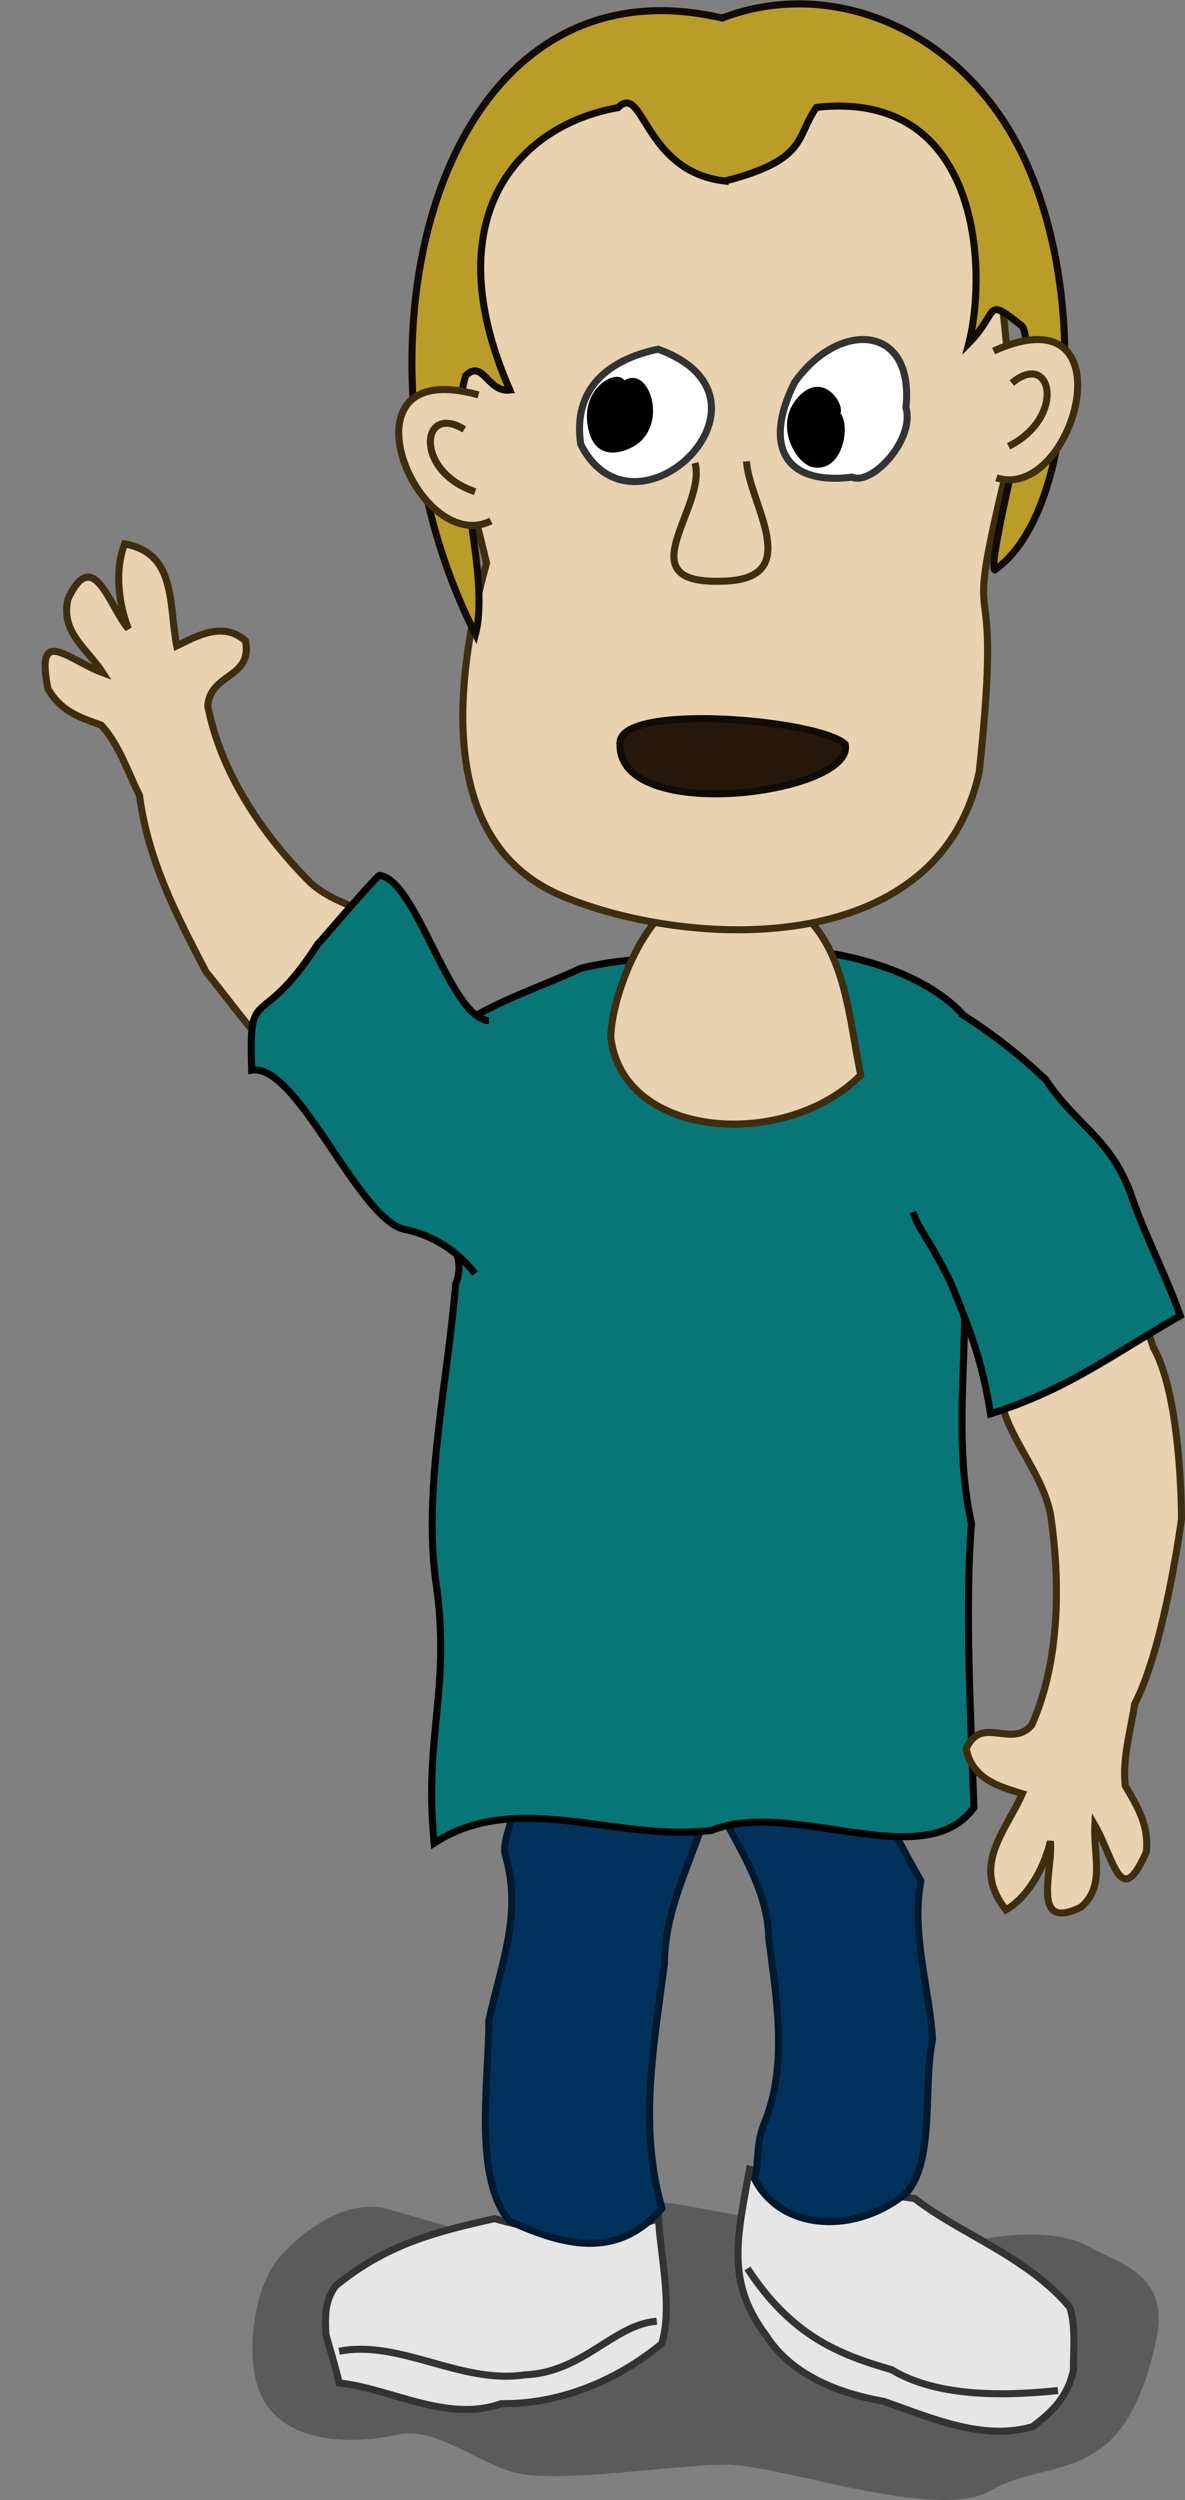 <svg xmlns="http://www.w3.org/2000/svg" width="168.069" height="354.426" viewBox="0 0 168.069 354.426">
  <rect x="0" y="0" width="168.069" height="354.426" fill="#808080" stroke="none"/>
  <defs>
    <style>
      .cls-1 {
        fill: rgba(0,0,0,0.29);
      }

      .cls-1, .cls-10, .cls-2, .cls-3, .cls-5, .cls-6, .cls-7, .cls-8, .cls-9 {
        fill-rule: evenodd;
      }

      .cls-2 {
        fill: #e6e6e6;
      }

      .cls-2, .cls-4, .cls-9 {
        stroke: #333;
      }

      .cls-3 {
        fill: #00325c;
        stroke: #00192e;
      }

      .cls-4 {
        fill: none;
      }

      .cls-5 {
        fill: #087676;
      }

      .cls-10, .cls-5 {
        stroke: #000;
      }

      .cls-6 {
        fill: #e9d2af;
        stroke: #3f2d10;
      }

      .cls-7 {
        fill: #28170b;
      }

      .cls-7, .cls-8 {
        stroke: #120a04;
      }

      .cls-8 {
        fill: #b99d28;
      }

      .cls-9 {
        fill: #fff;
      }
    </style>
  </defs>
  <g id="Paul" transform="translate(-3.547 -5.671)">
    <path id="path2812" class="cls-1" d="M78.594,115.53c-4.97,1.826-16.233-1.916-23.617-3.982-6.258-1.767-12.553,3.5-15.352,6.647-3.754,4.252-4.583,12.635-3.545,17.306,2.209,9.97,14.292,9.312,20.075,7.994,5.331-1.2,11.271,3.862,16.533,5.33,6.043,1.707,22.6-1.078,30.178-1.078,7.7,0,29.695,8.054,37.334,3.743,5.924-3.323,11.39-2.305,16.531-6.647,4.017-3.413,5.913-9.372,7.087-14.641,2.082-9.4-4.984-10.809-9.447-13.324-5.738-3.234-15.684-1.258-20.075,0-4.708,1.317-37.347-6.677-43.894-6.677-5.308,0-2.812,5.33-11.807,5.33Z" transform="translate(3.692 207.338)"/>
    <path id="path2818" class="cls-2" d="M86.666,112.912c6.253,4.91,16.082,8.294,22.019,15.45.847,2.814.478,5.9.494,8.863-.783,3.8-3.043,5.958-5.8,8.024-7.076,2.066-14.383-1.258-21.127-3.593-6.027-1.048-13-3.563-16.669-9.342-5.8-7.725-4.025-14.1-2.347-23.564C71.011,110.457,78.8,111.864,86.666,112.912Z" transform="translate(46.614 204.447)"/>
    <path id="path2820" class="cls-3" d="M78.606,88.385c5.78,8.159,5.209,11.369,12.811,24.51-1.378,7.62,1.184,14.923,1.659,22.468-1.367,6.587.364,17.037-3.651,21.707-6.983,5.928-17.7,5.659-21.573-1.886.664-2.994.159-4.791,1.328-7.845,3.414-8.2,1.8-17.576.664-26.211-.154-11.351-10.955-19.677-10.578-31.037,5.756-2.4,15.708-6.485,19.34-1.707Z" transform="translate(42.734 159.42)"/>
    <path id="path2824" class="cls-4" d="M106.145,130.756c-8.457.9-17.516.749-23.615-2.964-7.567-2.156-14.237-4.88-20.423-14.342" transform="translate(47.452 213.819)"/>
    <g id="g2845" transform="translate(49.712 246.173)">
      <g id="g2839">
        <g id="g2834">
          <path id="path2814" class="cls-2" d="M106.557,176.09c-8.433,1.886-15.37,3.653-22.531,9.521-1.593,2.156-1.519,4.252-1.407,6.887.629,2.305,1.357,4.521,1.877,6.887,7.307.778,15.381,5.689,23.012,2.934,8.013.12,16.117-3.054,22.754-8.5,1.54-5.12-.106-12.036-.478-17.725C122.4,178.725,114,178.276,106.557,176.09Z" transform="translate(-82.567 -102.06)"/>
          <path id="path2816" class="cls-4" d="M83.293,185.2c8.634-1.677,17.264,4.7,26.251,3.353,8.348-.3,12.678-7.156,18.8-7.605" transform="translate(-81.364 -92.368)"/>
          <path id="path2822" class="cls-3" d="M101.644,152.877c-.385,2.335-8.462,16.857-7.761,20.809,2.506,8.384-.433,15.15-2.289,23.654.042,8.354-2.315,22.306,2.987,28.444,7.554,3.383,15.15,5.539,21.57-1.856-3.306-11.557-1.221-22.576.345-34.612.08-11.378,7.673-19.582,7.3-31.019C118.036,155.9,105.276,148.117,101.644,152.877Z" transform="translate(-68.43 -151.365)"/>
        </g>
      </g>
    </g>
    <path id="path2794" class="cls-5" d="M122.472,172.624c-.442-13.054-1.3-28.39-.35-40.259-3.26-14.842.812-29.468-1.983-44.3-1.235-9.3,6.364-17.893,2.22-26-4.737-7.225-16.706-10.587-24.748-11.051-10.318,1.707-20.731.135-30.977,2.647-7.325,3.595-21.421,7.212-23.012,16.053,0-.031-6.963,1.546-6.989,1.832-.364,8.306,15.74,19.336,12.326,26.833-1.028,13.33-4.538,28.384-2.873,41.75,2.374,15.552-1.7,22.025-.17,37.531,11.9-7.683,25.842-.09,39.354-1.8,11.332-4.569,30.174,6.458,37.2-3.234Z" transform="translate(19.208 89.304)"/>
    <path id="path2792" class="cls-6" d="M54.807,68.1c1.744,14.548,24.929,15.977,35.446,5.324-1.662-8.051-2.105-17.312-8.231-22.905-5.706-2.291-11.775-1.943-17.734-1.572C58.978,51.723,54.847,62.76,54.807,68.1Z" transform="translate(35.37 84.655)"/>
    <path id="path2649" class="cls-6" d="M47.069,35.754c-3.741,14.375,1.681,31.3,5.021,45.379-4.84,17.528-6.8,39.8,10.673,47.191s53.371,9.446,59.212-17.636c3.627-34.064-2.955-14.444,3.911-42.9,2.27-36.867-9.33-61.859-40.066-59.179C64.574,7.82,55.456,20.175,47.069,35.754Z" transform="translate(20.467 4.354)"/>
    <path id="path2654" class="cls-7" d="M101.306,53.2c1.495,6.952-32.156,11.514-31.939,0C68.826,47.207,97.586,49.674,101.306,53.2Z" transform="translate(22.116 57.981)"/>
    <path id="path2665" class="cls-8" d="M88.6,31.338c11.9-3.084,9.943-6.276,12.973-10.45,23.246-2.581,24.241,22.977,21.607,33.415,4.4-4.473,2.084-6.734,7.517-2.419,1.248,1.207.305,12.159.093,13.578-.226,1.494-4.944,20.549-3.951,21,11.887-8.135,14.046-43.876,1.367-63.449-9.351-14.442-25.84-20.2-40.031-14.784C47.362-1.278,33.125,56.058,53.192,95.578c2.342-8.94-4.336-26.9-1.389-36.63,2.453-2.464,3.1,2.407,6.269,2.024C47.4,36.623,59.118,23.464,73.411,20.931,77.083,17.266,77,30.036,88.6,31.339Z" transform="translate(17.788 0)"/>
    <path id="path2696" class="cls-9" d="M65.875,28.386c-4.532,9.133-1.242,14.585,8.143,13.4,2.855,1.259,8.962-5.372,7.662-9.857,1.239-11.966-9.589-12.4-15.805-3.546Z" transform="translate(50.356 31.529)"/>
    <path id="path2698" class="cls-9" d="M64.323,23.4c-6.882,1.455-12.177,5.47-10.958,13.5C61.062,52.068,83.537,30.367,64.323,23.4Z" transform="translate(32.553 31.775)"/>
    <path id="path2700" class="cls-10" d="M71.4,27.427c1.394.06-1.62-6.132-5.167-1.572-2.751,3.533.117,8.327,2.129,8.728C72.409,35.385,73.136,28.059,71.4,27.427Z" transform="translate(50.569 36.834)"/>
    <path id="path2702" class="cls-10" d="M58.057,25.261c1.256-2.817-5.772-.671-4.07,5.91,1.174,4.545,5.613,1.847,5.95,1.611,4.508-3.168,1.022-11.518-1.88-7.521Z" transform="translate(33.569 35.542)"/>
    <path id="path2704" class="cls-6" d="M62.989,28.122c1.736,6.262-9.8,17.081,3.528,16.758,12.431-.03,4.132-10.937,3.779-16.994" transform="translate(39.127 43.191)"/>
    <path id="path2708" class="cls-6" d="M75.255,23.744c19.682-8.854,11.515,21.489.4,17.977" transform="translate(69.213 31.691)"/>
    <path id="path2710" class="cls-6" d="M76.52,25.037c5.647-4.74,7.809,4.8-.465,8.973" transform="translate(70.537 34.94)"/>
    <path id="path2743" class="cls-6" d="M54.788,25.247C34.221,19.5,45.975,48.3,56.564,43.116" transform="translate(16.62 36.41)"/>
    <path id="path2745" class="cls-6" d="M49.975,26.957c-6.168-3.826-7.158,5.955,1.543,8.821" transform="translate(19.417 39.595)"/>
    <path id="path2808" class="cls-6" d="M85.739,99.75c1.468,9.764,1.314,21.058-2.655,29.941-2.915,3.386-7.134-1.518-9.293,3.368.863,4.228,4.485,5.309,7.965,6.363-2.493,5.56-7.28,10.237-2.323,16.468,3.213-1.859,5.427-6.042,6.306-9.731.364,4.3-2.857,12.845,4.315,9.357,3.481-2.943,1.784-7.243,1.991-11.6,2.783,4.85,3.622,12.144,7.3,3.743.369-3.767-1.243-6.386-2.987-9.357-.454-3.8.751-7.776,1.328-11.6,4.23-8.066,6.638-26.2,6.638-26.2s.082-17.165-3.983-24.327a37.45,37.45,0,0,0-3.983-8.608c-7.474-2.41-13.554.042-16.926,7.86C75.464,85.752,84,91.333,85.739,99.75Z" transform="translate(66.79 120.542)"/>
    <path id="path2796" class="cls-5" d="M70.95,82.193c.8,2.569,2.183,3.512,5.39,10.117,2.82,6.857,4.429,11.093,5.61,18.483,10.806-3.422,16.494-7.9,26.9-13.9-2.074-5.892-5.132-11.605-7.113-17.558-2.966-7.767-7.745-9.53-11.964-15.923a77.307,77.307,0,0,0-12.107-9.39" transform="translate(62.088 95.31)"/>
    <path id="path2810" class="cls-6" d="M20.544,54.6c-2.9-8.825-4.376-19.551-1.63-29.059,2.469-4.019,7.456-.559,8.943-5.783-1.487-3.759-5.317-3.77-9-3.792C20.585,10,24.765,4.243,18.835-.264,15.842,2.393,14.2,6.965,13.843,10.7c-.991-3.967,1.042-12.95-5.728-7.644-3.107,3.753-.766,7.349-.345,11.529C4.243,10.777,2.34,4.114-.18,13.089-.012,16.753,2,18.782,4.2,21.1c1.009,3.465.36,7.564.327,11.344C1.4,41.258,1.481,50.088,1.578,59.08c1.942,8.835,2.391,16.261,7.553,21.9a29.787,29.787,0,0,0,5.281,7.031c7.932.19,13.748-3.828,16.042-12.165,2.535-10.878-6.931-13.774-9.91-21.247Z" transform="matrix(0.891, -0.454, 0.454, 0.891, 4.568, 91.57)"/>
    <path id="path2798" class="cls-5" d="M57.655,14.982a16.8,16.8,0,0,0-9.291,6.845c-3.241,5.881-27.577,5.86-29,12.379C7.4,30.082,15.074,31.4,6.08,19.12,6.111,19.054-.094,7.686.09,7.374,2.67,2.668,22.614,5.367,24.878.282" transform="translate(64.244 127.045) rotate(69)"/>
  </g>
</svg>
